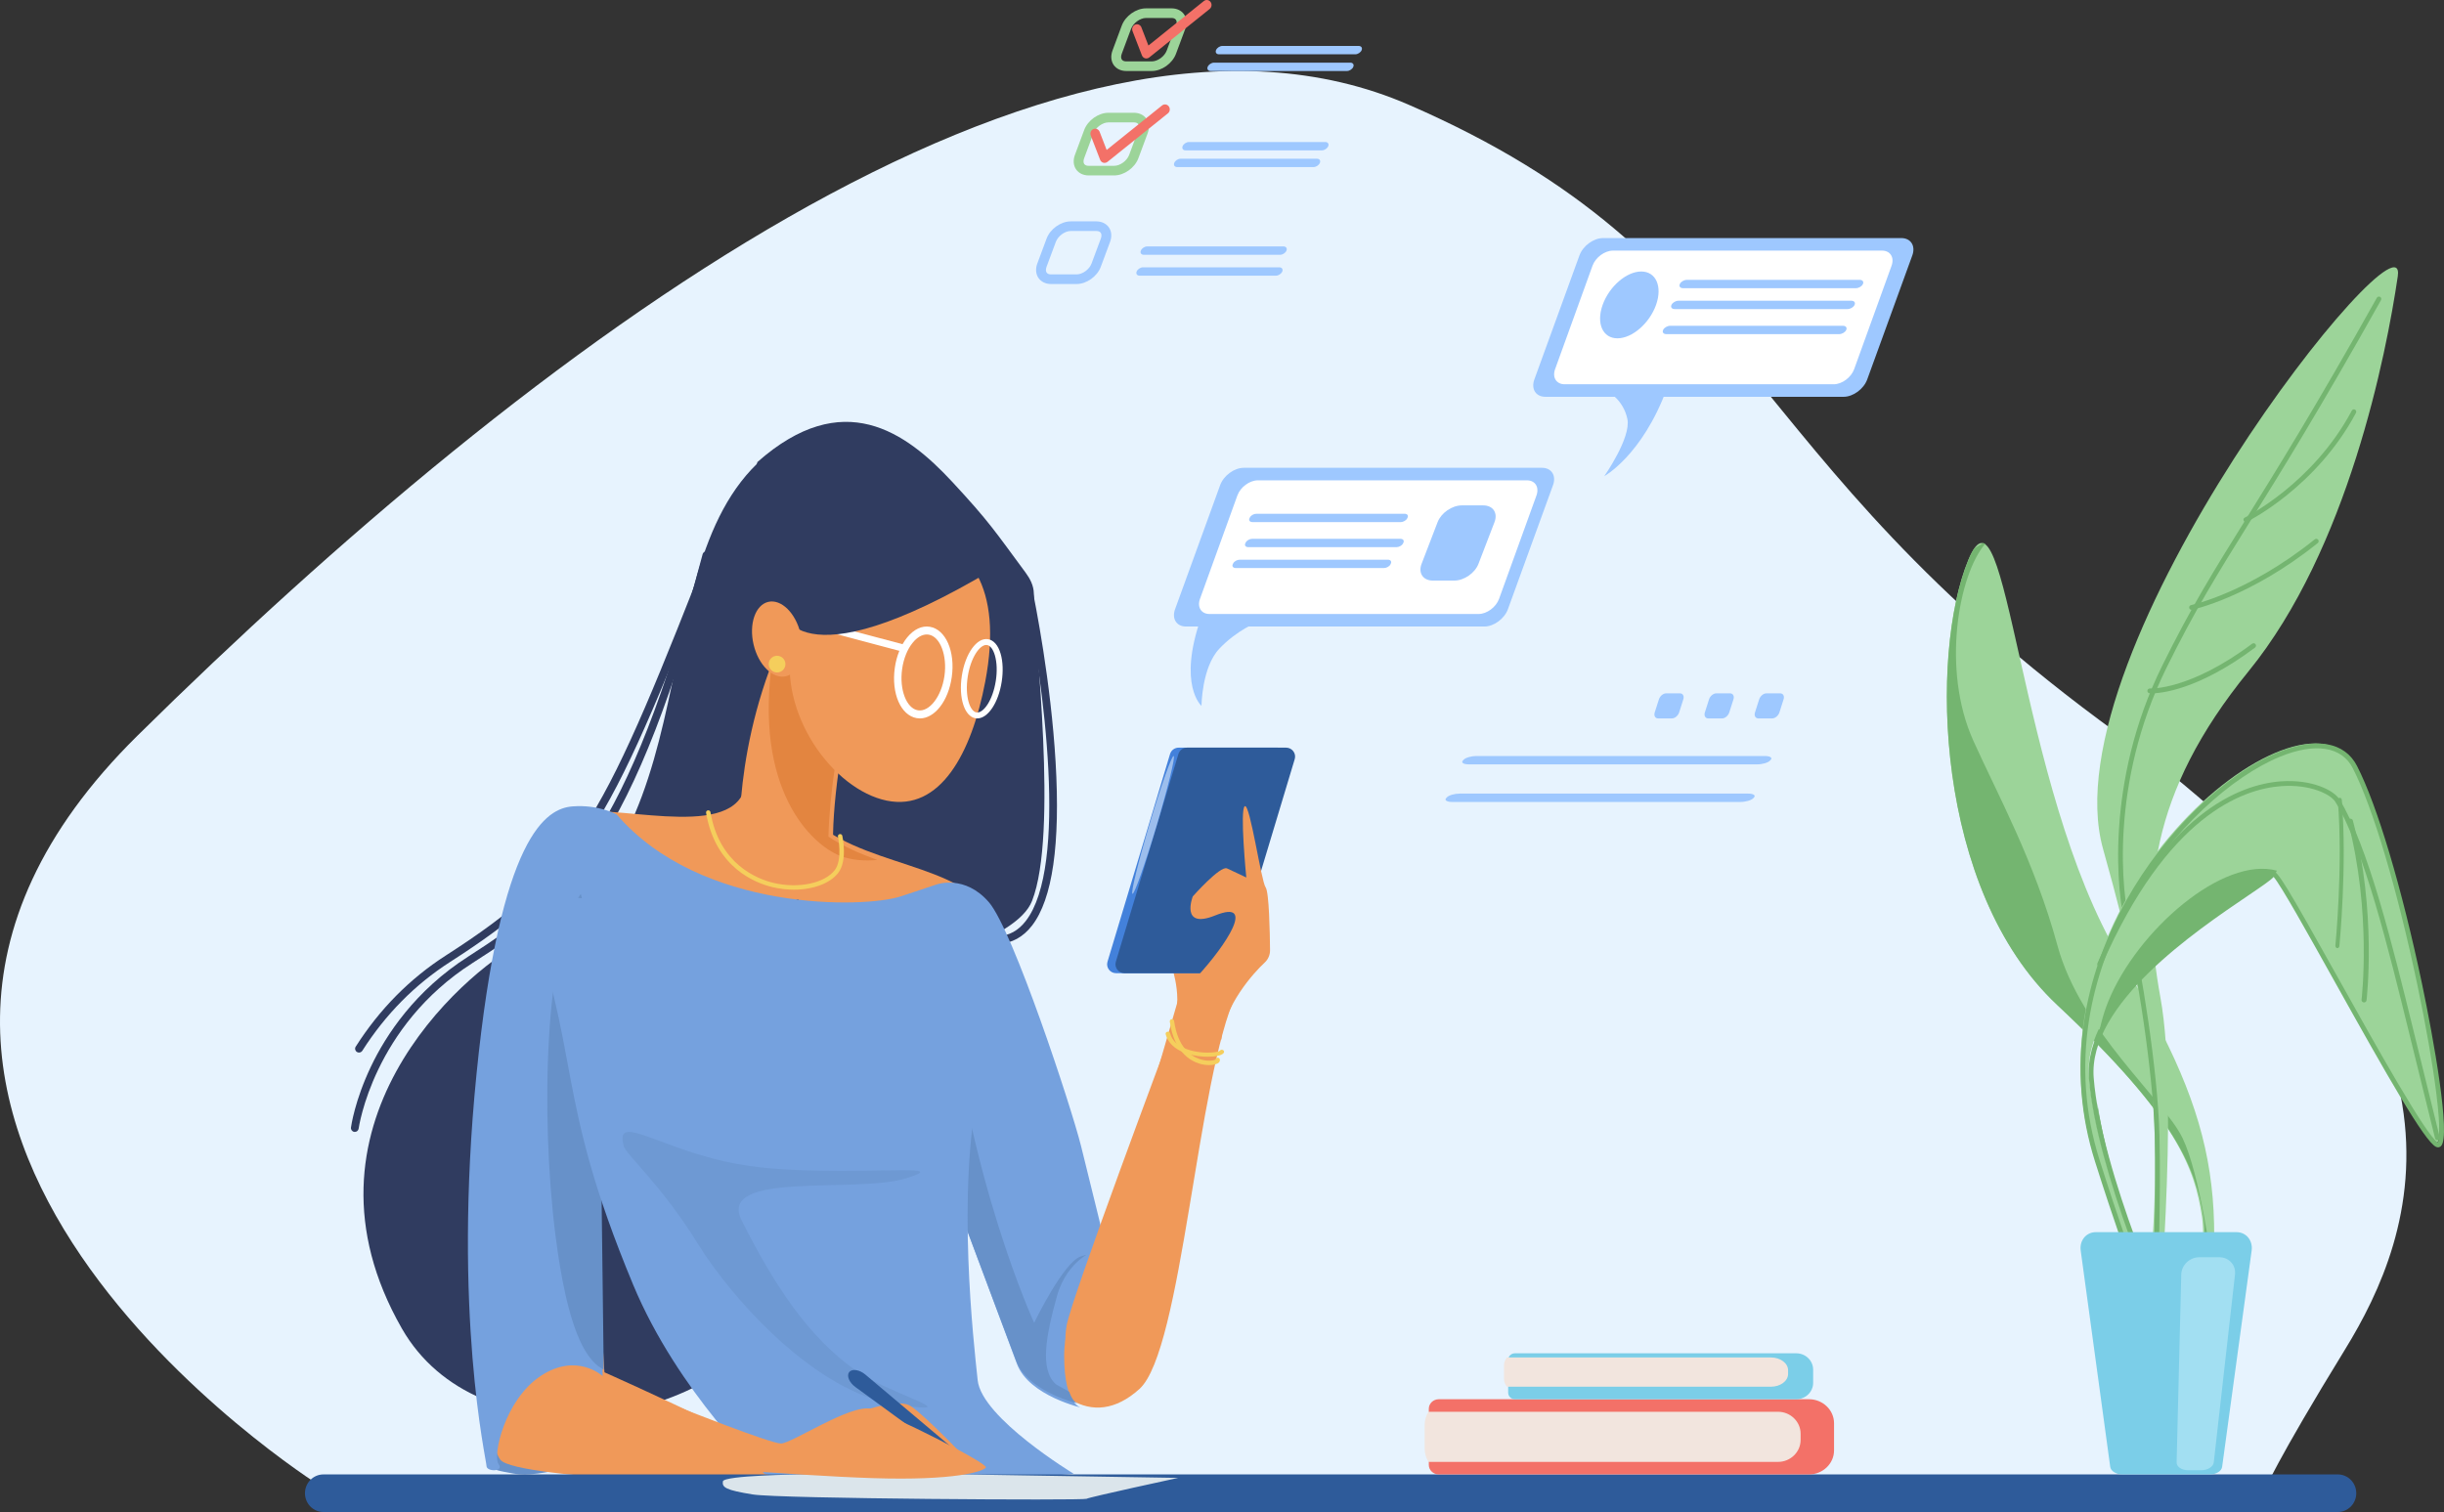 <?xml version="1.0" encoding="UTF-8"?>
<svg width="585px" height="362px" viewBox="0 0 585 362" version="1.1" xmlns="http://www.w3.org/2000/svg" xmlns:xlink="http://www.w3.org/1999/xlink">
    <rect x="0" y="0" width="585" height="362" fill="#333333" stroke="none"/>
    <title>Group 5</title>
    <g id="Page-1" stroke="none" stroke-width="1" fill="none" fill-rule="evenodd">
        <g id="3--Data-driven" transform="translate(-428, -662)" fill-rule="nonzero">
            <g id="Group-5" transform="translate(428, 662)">
                <path d="M76.458,355.612 C76.458,355.612 -61.182,269 32.886,176.148 C126.95,83.296 252.836,-11.632 337.219,25.09 C421.602,61.818 414.008,108.244 506.691,175.454 C599.375,242.67 577.935,296.024 561.334,323.048 C544.732,350.072 541.967,357 541.967,357 L76.458,355.612" id="Fill-121" fill="#E7F3FE"></path>
                <path d="M274.308,4.303 C272.916,4.303 271.243,5.519 270.727,6.906 L268.503,12.881 C268.293,13.447 268.303,13.956 268.533,14.277 C268.782,14.624 269.241,14.697 269.583,14.697 L275.692,14.697 C277.108,14.697 278.748,13.505 279.273,12.094 L281.497,6.119 C281.708,5.552 281.697,5.044 281.467,4.723 C281.218,4.376 280.759,4.303 280.418,4.303 L274.308,4.303 Z M275.692,17 L269.583,17 C268.328,17 267.243,16.489 266.605,15.598 C265.928,14.653 265.813,13.376 266.291,12.094 L268.514,6.119 C269.374,3.809 271.919,2 274.308,2 L280.418,2 C281.673,2 282.758,2.511 283.396,3.402 C284.072,4.347 284.187,5.624 283.709,6.906 L281.486,12.881 C280.626,15.191 278.081,17 275.692,17 L275.692,17 Z" id="Fill-34" fill="#9CD499"></path>
                <path d="M265.308,29.303 C263.916,29.303 262.243,30.519 261.727,31.906 L259.503,37.881 C259.293,38.447 259.303,38.956 259.533,39.277 C259.782,39.624 260.241,39.697 260.583,39.697 L266.692,39.697 C268.108,39.697 269.748,38.505 270.273,37.094 L272.497,31.119 C272.708,30.552 272.696,30.044 272.467,29.723 C272.218,29.376 271.759,29.303 271.417,29.303 L265.308,29.303 Z M266.692,42 L260.583,42 C259.328,42 258.243,41.489 257.605,40.598 C256.928,39.653 256.813,38.376 257.291,37.094 L259.514,31.119 C260.374,28.809 262.919,27 265.308,27 L271.417,27 C272.672,27 273.757,27.511 274.396,28.402 C275.073,29.347 275.186,30.624 274.709,31.906 L272.485,37.881 C271.626,40.191 269.082,42 266.692,42 L266.692,42 Z" id="Fill-35" fill="#9CD499"></path>
                <path d="M256.308,55.303 C254.892,55.303 253.252,56.495 252.727,57.906 L250.503,63.881 C250.293,64.447 250.304,64.956 250.533,65.277 C250.782,65.624 251.241,65.697 251.583,65.697 L257.692,65.697 C259.108,65.697 260.748,64.505 261.273,63.094 L263.497,57.119 C263.708,56.553 263.696,56.044 263.466,55.723 C263.218,55.376 262.759,55.303 262.418,55.303 L256.308,55.303 Z M257.692,68 L251.583,68 C250.328,68 249.242,67.489 248.605,66.598 C247.928,65.653 247.813,64.376 248.291,63.094 L250.514,57.119 C251.374,54.809 253.919,53 256.308,53 L262.418,53 C263.672,53 264.757,53.511 265.396,54.402 C266.072,55.347 266.186,56.624 265.71,57.906 L263.486,63.881 C262.627,66.191 260.082,68 257.692,68 L257.692,68 Z" id="Fill-36" fill="#9EC8FF"></path>
                <path d="M324.412,13 L291.779,13 C291.167,13 290.848,12.55 291.071,12 C291.294,11.45 291.977,11 292.588,11 L325.222,11 C325.833,11 326.151,11.45 325.929,12 C325.706,12.55 325.023,13 324.412,13" id="Fill-37" fill="#9EC8FF"></path>
                <path d="M322.412,17 L289.779,17 C289.167,17 288.848,16.55 289.071,16 C289.294,15.45 289.977,15 290.588,15 L323.222,15 C323.833,15 324.151,15.45 323.929,16 C323.707,16.55 323.023,17 322.412,17" id="Fill-38" fill="#9EC8FF"></path>
                <path d="M316.411,36 L283.778,36 C283.167,36 282.849,35.55 283.071,35 C283.294,34.45 283.977,34 284.589,34 L317.221,34 C317.833,34 318.152,34.45 317.929,35 C317.706,35.55 317.023,36 316.411,36" id="Fill-39" fill="#9EC8FF"></path>
                <path d="M314.411,40 L281.778,40 C281.166,40 280.848,39.55 281.071,39 C281.294,38.45 281.976,38 282.589,38 L315.222,38 C315.834,38 316.152,38.45 315.929,39 C315.706,39.55 315.024,40 314.411,40" id="Fill-40" fill="#9EC8FF"></path>
                <path d="M306.412,61 L273.779,61 C273.167,61 272.849,60.55 273.071,60 C273.294,59.45 273.977,59 274.589,59 L307.221,59 C307.833,59 308.152,59.45 307.929,60 C307.706,60.55 307.023,61 306.412,61" id="Fill-41" fill="#9EC8FF"></path>
                <path d="M305.412,66 L272.779,66 C272.167,66 271.848,65.55 272.071,65 C272.294,64.45 272.977,64 273.588,64 L306.222,64 C306.833,64 307.151,64.45 306.929,65 C306.706,65.55 306.023,66 305.412,66" id="Fill-42" fill="#9EC8FF"></path>
                <path d="M274.391,14 C274.29,14 274.189,13.986 274.09,13.958 C273.744,13.86 273.462,13.599 273.328,13.252 L271.083,7.446 C270.847,6.834 271.131,6.139 271.718,5.893 C272.305,5.647 272.973,5.943 273.209,6.554 L274.889,10.899 L288.155,0.248 C288.655,-0.154 289.375,-0.057 289.761,0.465 C290.148,0.987 290.055,1.736 289.554,2.139 L275.09,13.752 C274.887,13.914 274.641,14 274.391,14" id="Fill-43" fill="#F37168"></path>
                <path d="M264.391,39 C264.29,39 264.189,38.987 264.09,38.958 C263.744,38.86 263.462,38.599 263.328,38.252 L261.083,32.446 C260.847,31.834 261.131,31.139 261.718,30.893 C262.305,30.647 262.973,30.943 263.209,31.554 L264.889,35.899 L278.155,25.248 C278.656,24.846 279.375,24.943 279.762,25.465 C280.148,25.986 280.055,26.736 279.553,27.139 L265.09,38.752 C264.888,38.914 264.641,39 264.391,39" id="Fill-44" fill="#F37168"></path>
                <path d="M181.288,110.63 C201.744,92.536 216.769,103.328 227.958,115.391 C236.875,125.007 238.121,127.139 245.49,137.098 C246.583,138.579 247.422,140.221 247.46,142.054 C247.666,153.07 253.338,199.632 247.033,215.699 C239.679,234.426 149,243 149,243 L181.288,110.63" id="Fill-122" fill="#303C60"></path>
                <path d="M238.927,226 C238.436,226 238.025,225.615 238.001,225.121 C237.973,224.607 238.369,224.175 238.884,224.146 C241.56,224.013 243.74,222.816 245.544,220.482 C255.662,207.421 249.975,163.822 245.019,140.114 C244.914,139.615 245.233,139.126 245.739,139.021 C246.24,138.912 246.731,139.235 246.836,139.739 C247.919,144.915 251.54,163.29 252.671,182.43 C253.83,202.093 251.926,215.273 247.018,221.613 C244.89,224.36 242.185,225.838 238.975,226 L238.927,226" id="Fill-123" fill="#303C60"></path>
                <path d="M189.35,105 C150.249,126.63 174.093,199.774 124.493,225.854 C110.757,233.08 68.542,269.743 96.2,318.081 C114.294,349.703 168.366,342.887 186.17,314.9 C203.973,286.918 189.35,105 189.35,105" id="Fill-124" fill="#303C60"></path>
                <path d="M84.931,271 L84.807,270.99 C84.298,270.924 83.941,270.456 84.008,269.945 C84.046,269.688 84.893,263.532 88.783,255.362 C92.369,247.837 99.327,237.153 112.125,228.983 C135.016,214.367 150.212,200.59 168.18,132.691 C168.308,132.194 168.817,131.898 169.312,132.032 C169.806,132.161 170.101,132.672 169.968,133.168 C161.288,165.98 152.68,188.159 142.883,202.971 C133.78,216.729 124.42,223.338 113.124,230.548 C89.344,245.733 85.882,269.95 85.849,270.194 C85.787,270.661 85.387,271 84.931,271" id="Fill-125" fill="#303C60"></path>
                <path d="M85.932,252 C85.764,252 85.587,251.957 85.434,251.857 C84.998,251.586 84.869,251.011 85.146,250.583 C90.842,241.63 98.1,234.289 106.714,228.759 C139.093,207.977 144.454,196.029 171.195,127.591 C171.382,127.115 171.923,126.878 172.402,127.063 C172.886,127.248 173.121,127.786 172.938,128.261 C159.563,162.475 151.573,182.526 142.835,196.737 C133.445,211.999 122.853,220.605 107.729,230.314 C99.341,235.696 92.275,242.847 86.723,251.572 C86.545,251.848 86.244,252 85.932,252" id="Fill-126" fill="#303C60"></path>
                <path d="M188.55,150 C175.038,178.113 177.115,203.623 177.115,203.623 C177.115,203.623 178.674,213.512 184.913,215.597 C191.147,217.677 199.979,211.432 199.463,203.101 C198.941,194.77 201.539,174.47 204.659,167.179 C207.773,159.893 188.55,150 188.55,150" id="Fill-127" fill="#F09959"></path>
                <path d="M117,344.468 C117.863,352.141 115.924,351.503 122.817,352.779 C129.716,354.059 142,349.369 142,349.369 L128.208,324 L117,344.468" id="Fill-128" fill="#6791C9"></path>
                <path d="M178.202,189 C174.372,201.386 145.643,191.857 135.589,194.715 C125.535,197.572 116.913,239.488 115.477,277.114 C114.041,314.74 115.956,344.746 119.786,349.508 C123.616,354.27 186.824,356.175 192.569,354.27 C198.314,352.365 144.685,328.554 144.685,328.554 C144.685,328.554 141.334,284.733 145.643,262.346 C149.951,239.964 188.739,210.434 188.739,210.434 L178.202,189" id="Fill-129" fill="#F09959"></path>
                <path d="M190.878,192 C200.951,207.317 227.338,205.403 236.451,217.845 C245.565,230.286 264.757,298.728 264.757,298.728 L284.908,229.329 C284.908,229.329 301.245,226.592 295.94,237.947 C286.5,258.136 282.984,323.281 272.748,332.535 C261.366,342.824 250.041,334.45 243.647,316.433 C237.464,299.006 222.061,261.394 211.024,247.039 C199.992,232.679 188,209.71 188,209.71 L190.878,192" id="Fill-130" fill="#F09959"></path>
                <path d="M147.597,194.977 C167.725,218.426 207.017,217.469 215.641,214.598 C224.27,211.728 224.27,211.728 224.27,211.728 C224.27,211.728 230.978,209.335 236.727,216.034 C242.477,222.732 256.376,264.846 258.771,274.415 C261.167,283.984 265,299.778 265,299.778 C265,299.778 254.718,312.098 254.718,324.542 C254.718,336.982 259.083,337.087 259.083,337.087 C259.083,337.087 246.31,334.231 243.435,326.576 C240.56,318.916 214.683,249.53 214.683,249.53 L143.285,250.966 L144.243,329.446 C144.243,329.446 138.015,323.7 129.391,329.446 C120.762,335.188 117.887,348.585 119.324,350.498 C120.762,352.412 116.45,352.412 116.45,350.977 C116.45,349.541 108.305,314.61 114.054,257.186 C119.804,199.762 130.828,193.542 137.057,193.063 C143.285,192.585 147.597,194.977 147.597,194.977" id="Fill-131" fill="#75A1DE"></path>
                <path d="M256.275,335.45 C256.555,335.55 256.725,335.55 256.725,335.55 C256.725,335.55 256.555,335.52 256.275,335.45" id="Fill-132" fill="#6791C9"></path>
                <path d="M258.75,300.795 C254.585,302.068 247.538,316.699 247.538,316.699 C247.538,316.699 231.521,282.028 226.717,234 L221,266.582 C228.893,287.624 241.278,320.639 243.219,325.782 C245.856,332.761 256.493,335.676 257.948,336 C257.549,335.866 256.67,335.337 255.94,333.238 C255.522,332.861 253.115,331.745 252.664,331.335 C248.82,327.833 250.42,319.566 252.986,310.34 C255.546,301.114 262.916,299.526 258.75,300.795" id="Fill-133" fill="#6791C9"></path>
                <path d="M147,249.938 L139.029,214 C130.349,226.049 129.384,267.27 132.924,295.486 C135.822,318.628 140.162,324.633 143.142,327.049 C144.025,327.558 144.507,328 144.507,328 L143.542,250.005 L147,249.938" id="Fill-134" fill="#6791C9"></path>
                <path d="M125,214 C139.623,253.395 132.311,261.338 151.548,307.58 C162.296,333.405 183.009,352.849 183.009,352.849 C183.009,352.849 199.696,357.138 220.667,355.708 C241.643,354.279 257,352.84 257,352.84 C257,352.84 234.971,339.508 234.017,330.455 C233.064,321.397 228.927,285.485 234.327,260.066 C238.55,240.22 221.149,220.37 221.149,220.37 L192.07,218.941 L125,214" id="Fill-135" fill="#75A1DE"></path>
                <path d="M221.144,337 C220.056,337 217.851,336.742 214.145,336.174 C195.527,333.31 175.628,311.668 166.964,297.663 C158.3,283.659 149.886,276.484 149.313,274.427 C148.62,271.94 149.092,271 150.589,271 C154.642,271 166.194,277.893 182.372,279.52 C188.807,280.169 195.459,280.332 201.361,280.332 C204.374,280.332 207.19,280.289 209.683,280.246 C212.176,280.203 214.342,280.16 216.051,280.16 C220.816,280.16 222.063,280.489 217.033,282.064 C204.836,285.883 171.455,280.155 177.553,292.251 C184.73,306.484 193.207,320.26 205.481,328.537 C211.907,332.871 225.538,337 221.144,337" id="Fill-136" fill="#6E99D3"></path>
                <path d="M198.299,200.3 C198.49,190.783 200.76,174.538 203.416,168.196 C205.592,163.004 196.594,156.481 191.319,153.195 L186.86,153 C186.179,154.516 185.541,156.028 184.944,157.52 C180.233,189.171 194.334,202.25 201.058,204.882 C203.966,206.017 207.218,206.146 210,205.888 C205.843,204.377 201.799,202.66 198.299,200.3" id="Fill-137" fill="#E38540"></path>
                <path d="M190.034,213 C188.358,213 186.614,212.801 184.89,212.389 C180.857,211.428 171.245,207.766 169.009,194.609 C168.955,194.325 169.154,194.055 169.443,194.007 C169.733,193.96 170.008,194.149 170.057,194.434 C172.192,206.975 181.315,210.457 185.141,211.375 C191.087,212.796 197.39,211.48 199.81,208.316 C201.751,205.777 200.587,200.373 200.573,200.316 C200.51,200.037 200.694,199.757 200.983,199.696 C201.268,199.634 201.553,199.814 201.616,200.093 C201.669,200.335 202.896,206.023 200.665,208.941 C198.684,211.532 194.603,213 190.034,213" id="Fill-138" fill="#F5CE5C"></path>
                <path d="M235.831,163.188 C232.565,180.41 225.016,194.301 212.24,191.681 C199.469,189.062 186.038,170.874 189.574,153.709 C193.106,136.54 206.329,124.745 219.105,127.364 C231.876,129.984 240.186,140.246 235.831,163.188" id="Fill-139" fill="#F09959"></path>
                <path d="M280,248 C280,248 256.431,310.822 255.311,317.343 C254.185,323.864 256.431,328 257.071,328 C257.715,328 277.754,293.968 277.754,293.968 L280,248" id="Fill-140" fill="#F09959"></path>
                <path d="M281.124,244 C283.148,237.827 280,230 280,230 L289,231.033 L281.124,244" id="Fill-141" fill="#F09959"></path>
                <path d="M290.875,233 L267.152,233 C265.713,233 264.68,231.622 265.091,230.258 L280.065,180.52 C280.337,179.62 281.174,179 282.125,179 L305.848,179 C307.287,179 308.32,180.373 307.909,181.742 L292.935,231.475 C292.663,232.38 291.826,233 290.875,233" id="Fill-142" fill="#4381DB"></path>
                <path d="M292.872,233 L269.156,233 C267.717,233 266.68,231.622 267.091,230.258 L282.063,180.52 C282.336,179.62 283.177,179 284.128,179 L307.844,179 C309.283,179 310.32,180.373 309.909,181.742 L294.937,231.475 C294.664,232.38 293.823,233 292.872,233" id="Fill-143" fill="#2E5B9A"></path>
                <path d="M275.164,197.285 C272.441,206.397 270.608,213.879 271.072,213.999 C271.535,214.118 274.114,206.827 276.836,197.715 C279.559,188.603 281.392,181.121 280.928,181.001 C280.47,180.882 277.886,188.173 275.164,197.285" id="Fill-144" fill="#9CBEED"></path>
                <path d="M292.317,249 C293.007,240.7 300.054,232.922 302.736,230.439 C303.549,229.682 304.009,228.613 304,227.492 C303.962,223.356 303.779,213.589 302.943,212.449 C301.876,210.997 299.204,192.297 297.959,193.02 C296.714,193.749 298.316,210.086 298.316,210.086 C298.316,210.086 295.29,208.634 293.689,207.91 C292.087,207.182 285.501,214.624 285.501,214.624 C285.501,214.624 282.414,222.585 290.856,219.177 C300.881,215.128 293.36,226.418 286.68,233.66 C281.174,239.631 285.858,240.949 285.858,240.949 L290.306,240.767 L292.317,249" id="Fill-145" fill="#F09959"></path>
                <path d="M289.428,255 C288.687,255 287.846,254.886 286.996,254.618 C284.819,253.936 281.012,251.718 280.006,244.601 C279.963,244.315 280.162,244.048 280.45,244.005 C280.733,243.967 280.998,244.162 281.04,244.453 C281.9,250.54 284.823,252.758 287.123,253.55 C289.003,254.199 290.557,253.898 290.949,253.679 C290.973,253.497 291.091,253.335 291.275,253.264 C291.54,253.154 291.847,253.283 291.95,253.555 C292.054,253.822 291.993,254.118 291.785,254.346 C291.421,254.747 290.533,255 289.428,255" id="Fill-146" fill="#F5CE5C"></path>
                <path d="M289.115,253 C288.376,253 287.613,252.952 286.879,252.855 C282.603,252.308 279.733,250.391 279.015,247.598 C278.945,247.333 279.134,247.073 279.429,247.011 C279.728,246.954 280.023,247.117 280.087,247.382 C280.776,250.048 283.521,251.18 285.702,251.66 C288.761,252.335 291.635,251.92 291.975,251.568 C292.124,251.334 292.454,251.259 292.723,251.392 C292.988,251.524 293.077,251.828 292.928,252.061 C292.518,252.705 290.912,253 289.115,253" id="Fill-147" fill="#F5CE5C"></path>
                <path d="M221.833,151.905 C220.697,151.905 219.516,152.588 218.476,153.867 C217.195,155.433 216.291,157.673 215.937,160.166 C215.238,165.076 216.964,169.604 219.712,170.058 C222.455,170.512 225.366,166.74 226.066,161.83 C226.765,156.921 225.039,152.393 222.291,151.939 C222.141,151.915 221.987,151.905 221.833,151.905 Z M220.184,172 C219.939,172 219.689,171.976 219.444,171.937 C215.619,171.307 213.312,166.012 214.184,159.879 C214.593,157.029 215.642,154.447 217.141,152.612 C218.74,150.656 220.665,149.748 222.559,150.06 C226.384,150.69 228.691,155.984 227.814,162.118 C226.997,167.857 223.731,172 220.184,172 L220.184,172 Z" id="Fill-148" fill="#FFFFFF"></path>
                <path d="M236.074,154.416 C234.496,154.416 232.355,157.414 231.642,161.995 C230.908,166.753 232.161,170.331 233.748,170.571 C235.346,170.806 237.618,167.765 238.356,163.007 C238.705,160.767 238.627,158.604 238.147,156.93 C237.724,155.457 237.03,154.546 236.253,154.431 C236.195,154.421 236.132,154.416 236.074,154.416 Z M233.923,172 C233.792,172 233.661,171.99 233.535,171.971 C230.86,171.564 229.408,167.088 230.229,161.779 C231.054,156.469 233.802,152.618 236.467,153.03 C237.846,153.241 238.928,154.488 239.521,156.541 C240.06,158.407 240.147,160.781 239.768,163.223 C238.987,168.273 236.467,172 233.923,172 L233.923,172 Z" id="Fill-149" fill="#FFFFFF"></path>
                <path d="M216.069,156 C215.988,156 215.902,155.987 215.817,155.965 L184.673,147.694 C184.183,147.565 183.897,147.087 184.035,146.626 C184.178,146.17 184.692,145.904 185.183,146.032 L216.327,154.308 C216.817,154.436 217.103,154.915 216.965,155.371 C216.846,155.752 216.474,156 216.069,156" id="Fill-150" fill="#FFFFFF"></path>
                <path d="M238,136.124 C189.658,165.038 187,145.618 187,145.618 L189.868,118 L218.554,119.621 L238,136.124" id="Fill-151" fill="#303C60"></path>
                <path d="M191.622,151.694 C192.776,156.611 191.199,161.182 188.093,161.904 C184.988,162.622 181.538,159.223 180.378,154.306 C179.224,149.389 180.801,144.818 183.907,144.096 C187.012,143.378 190.462,146.781 191.622,151.694" id="Fill-152" fill="#F09959"></path>
                <path d="M188,159 C188,160.106 187.102,161 185.997,161 C184.898,161 184,160.106 184,159 C184,157.894 184.898,157 185.997,157 C187.102,157 188,157.894 188,159" id="Fill-153" fill="#F5CE5C"></path>
                <path d="M559.582,362 L77.418,362 C74.978,362 73,359.985 73,357.5 C73,355.015 74.978,353 77.418,353 L559.582,353 C562.022,353 564,355.015 564,357.5 C564,359.985 562.022,362 559.582,362" id="Fill-154" fill="#2E5B9A"></path>
                <path d="M191.501,353 C191.501,353 173.265,353.212 173.031,354.667 C172.801,356.127 173.724,356.753 180.19,357.798 C186.651,358.839 259.374,359.258 260.067,358.839 C260.761,358.425 282,353.834 282,353.834 L230.98,353 L191.501,353" id="Fill-155" fill="#DBE5EB"></path>
                <path d="M201,339.869 C201,339.869 214.164,334.091 218.016,336.657 C221.868,339.223 233,351 233,351 L201,339.869" id="Fill-156" fill="#F09959"></path>
                <path d="M232.779,351.651 C232.527,351.96 232.15,352.088 231.942,351.936 L204.733,332.067 C203.268,330.994 202.572,329.358 203.278,328.494 C203.984,327.631 205.764,327.939 207.147,329.106 L232.876,350.788 C233.074,350.959 233.03,351.343 232.779,351.651" id="Fill-157" fill="#2E5B9A"></path>
                <path d="M162.732,337 C162.732,337 184.393,345.602 186.938,345.602 C189.489,345.602 203.713,336.044 208.49,337.315 C213.266,338.591 236.623,350.38 235.987,351.336 C235.352,352.292 228.66,354.523 208.915,353.888 C189.169,353.248 157,350.38 157,350.38 L162.732,337" id="Fill-158" fill="#F09959"></path>
                <path d="M433.015,353 L344.384,353 C343.074,353 342,351.969 342,350.712 L342,337.288 C342,336.031 343.074,335 344.384,335 L433.015,335 C436.305,335 439,337.583 439,340.741 L439,347.255 C439,350.413 436.305,353 433.015,353" id="Fill-159" fill="#F37168"></path>
                <path d="M425.598,338 L341.93,338 C341.343,338.946 341,340.05 341,341.228 L341,346.772 C341,347.95 341.343,349.054 341.93,350 L425.598,350 C428.568,350 431,347.634 431,344.744 L431,343.256 C431,340.366 428.568,338 425.598,338" id="Fill-160" fill="#F2E5DE"></path>
                <path d="M429.964,335 L362.606,335 C361.724,335 361,334.298 361,333.438 L361,325.562 C361,324.702 361.724,324 362.606,324 L429.964,324 C432.184,324 434,325.762 434,327.919 L434,331.081 C434,333.238 432.184,335 429.964,335" id="Fill-161" fill="#7BCEE8"></path>
                <path d="M423.919,325 L360.703,325 C360.258,325.551 360,326.195 360,326.884 L360,330.116 C360,330.805 360.258,331.449 360.703,332 L423.919,332 C426.168,332 428,330.621 428,328.934 L428,328.066 C428,326.379 426.168,325 423.919,325" id="Fill-162" fill="#F2E5DE"></path>
                <path d="M441.293,95 L369.897,95 C367.62,95 366.438,93.135 367.262,90.855 L378.061,61.145 C378.89,58.865 381.428,57 383.705,57 L455.102,57 C457.378,57 458.564,58.865 457.736,61.145 L446.937,90.855 C446.109,93.135 443.57,95 441.293,95" id="Fill-163" fill="#9EC8FF"></path>
                <path d="M438.919,92 L374.515,92 C372.54,92 371.509,90.372 372.23,88.383 L381.186,63.617 C381.906,61.628 384.106,60 386.081,60 L450.485,60 C452.46,60 453.491,61.628 452.77,63.617 L443.814,88.383 C443.099,90.372 440.894,92 438.919,92" id="Fill-164" fill="#FFFFFF"></path>
                <path d="M399,93 C393.094,109.043 384,114 384,114 C384,114 390.467,104.795 389.531,100.313 C388.595,95.83 385.131,93.939 385.131,93.939 L399,93" id="Fill-165" fill="#9EC8FF"></path>
                <path d="M444.219,69 L402.863,69 C402.184,69 401.832,68.56 402.079,68.023 L402.098,67.977 C402.345,67.44 403.101,67 403.781,67 L445.137,67 C445.816,67 446.168,67.44 445.921,67.977 L445.902,68.023 C445.655,68.56 444.899,69 444.219,69" id="Fill-166" fill="#9EC8FF"></path>
                <path d="M442.219,74 L400.863,74 C400.184,74 399.832,73.559 400.079,73.021 L400.098,72.976 C400.345,72.441 401.101,72 401.781,72 L443.137,72 C443.816,72 444.168,72.441 443.921,72.976 L443.902,73.021 C443.655,73.559 442.899,74 442.219,74" id="Fill-167" fill="#9EC8FF"></path>
                <path d="M440.219,80 L398.863,80 C398.184,80 397.832,79.559 398.079,79.021 L398.098,78.976 C398.345,78.441 399.106,78 399.781,78 L441.141,78 C441.816,78 442.168,78.441 441.921,78.976 L441.902,79.021 C441.655,79.559 440.899,80 440.219,80" id="Fill-168" fill="#9EC8FF"></path>
                <path d="M396.393,73.002 C394.818,77.419 390.685,81 387.15,81 C383.62,81 382.036,77.419 383.607,73.002 C385.182,68.581 389.32,65 392.85,65 C396.38,65 397.964,68.581 396.393,73.002" id="Fill-169" fill="#9EC8FF"></path>
                <path d="M400.197,172 L396.888,172 C396.188,172 395.827,171.354 396.081,170.556 L397.076,167.444 C397.33,166.646 398.101,166 398.801,166 L402.114,166 C402.814,166 403.175,166.646 402.916,167.444 L401.927,170.556 C401.672,171.354 400.897,172 400.197,172" id="Fill-170" fill="#9EC8FF"></path>
                <path d="M412.2,172 L408.888,172 C408.188,172 407.827,171.354 408.081,170.556 L409.075,167.444 C409.329,166.646 410.105,166 410.8,166 L414.112,166 C414.812,166 415.173,166.646 414.919,167.444 L413.925,170.556 C413.671,171.354 412.9,172 412.2,172" id="Fill-171" fill="#9EC8FF"></path>
                <path d="M424.197,172 L420.888,172 C420.188,172 419.827,171.354 420.081,170.556 L421.076,167.444 C421.33,166.646 422.101,166 422.801,166 L426.114,166 C426.814,166 427.175,166.646 426.916,167.444 L425.927,170.556 C425.672,171.354 424.897,172 424.197,172" id="Fill-172" fill="#9EC8FF"></path>
                <path d="M355.292,150 L283.894,150 C281.617,150 280.436,148.135 281.265,145.855 L292.059,116.145 C292.888,113.865 295.431,112 297.703,112 L369.101,112 C371.378,112 372.564,113.865 371.736,116.145 L360.937,145.855 C360.113,148.135 357.569,150 355.292,150" id="Fill-173" fill="#9EC8FF"></path>
                <path d="M353.916,147 L289.513,147 C287.538,147 286.512,145.372 287.228,143.383 L296.184,118.617 C296.904,116.628 299.108,115 301.084,115 L365.487,115 C367.462,115 368.488,116.628 367.772,118.617 L358.816,143.383 C358.096,145.372 355.892,147 353.916,147" id="Fill-174" fill="#FFFFFF"></path>
                <path d="M287.45,148 C281.856,164.044 287.592,169 287.592,169 C287.592,169 287.636,159.798 291.855,155.316 C296.074,150.835 301,148.948 301,148.948 L287.45,148" id="Fill-175" fill="#9EC8FF"></path>
                <path d="M335.26,125 L299.806,125 C299.173,125 298.845,124.593 299.072,124.1 L299.168,123.9 C299.4,123.407 300.105,123 300.742,123 L336.192,123 C336.825,123 337.158,123.407 336.926,123.9 L336.834,124.1 C336.603,124.593 335.893,125 335.26,125" id="Fill-176" fill="#9EC8FF"></path>
                <path d="M334.261,131 L298.808,131 C298.175,131 297.842,130.597 298.074,130.1 L298.17,129.9 C298.397,129.407 299.107,129 299.744,129 L335.192,129 C335.825,129 336.158,129.407 335.926,129.9 L335.834,130.1 C335.603,130.597 334.893,131 334.261,131" id="Fill-177" fill="#9EC8FF"></path>
                <path d="M331.26,136 L295.806,136 C295.173,136 294.845,135.597 295.072,135.1 L295.168,134.9 C295.4,134.407 296.105,134 296.742,134 L332.192,134 C332.825,134 333.158,134.407 332.926,134.9 L332.834,135.1 C332.603,135.597 331.893,136 331.26,136" id="Fill-178" fill="#9EC8FF"></path>
                <path d="M420.612,183 L351.574,183 C350.338,183 349.694,182.597 350.143,182.1 L350.329,181.9 C350.777,181.407 352.157,181 353.393,181 L422.43,181 C423.666,181 424.305,181.407 423.857,181.9 L423.675,182.1 C423.227,182.597 421.848,183 420.612,183" id="Fill-179" fill="#9EC8FF"></path>
                <path d="M416.612,192 L347.574,192 C346.338,192 345.694,191.593 346.143,191.1 L346.324,190.9 C346.777,190.403 348.157,190 349.393,190 L418.426,190 C419.662,190 420.306,190.403 419.857,190.9 L419.676,191.1 C419.227,191.593 417.848,192 416.612,192" id="Fill-180" fill="#9EC8FF"></path>
                <path d="M348.119,139 L342.955,139 C340.635,139 339.424,137.2 340.27,134.999 L344.112,125.001 C344.958,122.8 347.555,121 349.88,121 L355.045,121 C357.37,121 358.576,122.8 357.729,125.001 L353.887,134.999 C353.041,137.2 350.444,139 348.119,139" id="Fill-181" fill="#9EC8FF"></path>
                <path d="M524.944,339 C534.155,288.567 532.139,270.526 507.469,229.357 C482.799,188.187 480.443,111.575 471.147,134.045 C461.845,156.515 463.097,212.946 492.243,240.327 C521.385,267.713 525.307,279.976 527.042,291.118 C528.771,302.265 522.876,336.521 522.876,336.521 L524.944,339" id="Fill-182" fill="#9CD499"></path>
                <path d="M529.957,307 C529.971,306.804 529.986,306.613 530,306.421 C529.457,302.27 526.51,280.921 522.433,272.499 C517.91,263.149 498.066,246.875 492.499,226.444 C486.927,206.008 478.101,190.173 472.309,177.265 C464.661,160.225 468.843,137.571 475.164,130.215 C475.01,130.11 474.857,130.043 474.703,130 L472.602,131.263 C472.141,131.918 471.669,132.826 471.179,134.013 C461.819,156.552 463.079,213.158 492.403,240.624 C521.732,268.094 525.678,280.395 527.423,291.572 C527.89,294.589 527.803,299.295 527.423,304.556 L529.957,307" id="Fill-183" fill="#74B570"></path>
                <path d="M512.091,330.716 C518.961,271.314 516.671,250.754 503.387,203.23 C490.103,155.712 576.686,47.42 573.936,66.155 C571.186,84.885 562.022,131.496 538.204,160.738 C514.381,189.98 512.551,213.742 517.131,238.875 C521.71,264.004 516.216,322.493 516.216,322.493 L513.466,333 L512.091,330.716" id="Fill-184" fill="#9CD499"></path>
                <path d="M515.982,306 L515.963,306 C515.644,305.986 515.401,305.723 515.411,305.404 C515.421,305.222 516.097,286.942 515.759,271.934 C515.416,256.912 511.354,231.176 508.882,222.336 C506.63,214.283 503.801,187.283 517.54,159.404 C524.382,145.517 529.844,136.735 537.406,124.585 C544.878,112.573 554.178,97.627 568.93,71.294 C569.083,71.017 569.43,70.917 569.706,71.075 C569.983,71.227 570.083,71.576 569.925,71.852 C555.159,98.209 545.854,113.169 538.373,125.191 C530.83,137.312 525.382,146.076 518.563,159.91 C504.982,187.469 507.763,214.093 509.982,222.026 C512.468,230.923 516.559,256.807 516.897,271.91 C517.24,286.952 516.559,305.265 516.554,305.451 C516.544,305.757 516.287,306 515.982,306" id="Fill-185" fill="#74B570"></path>
                <path d="M513.749,351.541 C517.872,311.795 518.562,331.396 501.441,277.395 C481.855,215.588 551.759,160.717 563.209,183.103 C574.66,205.489 587.939,275.842 582.901,273.559 C577.863,271.275 544.432,205.948 543.517,208.69 C542.602,211.427 498.18,234.271 500.01,257.57 C501.844,280.868 518.787,317.872 518.787,317.872 L518.327,352 L513.749,351.541" id="Fill-186" fill="#9CD499"></path>
                <path d="M514.929,350.453 L518.305,350.792 L518.754,318.475 C517.698,316.145 501.774,280.601 500.009,258.133 C498.57,239.81 524.794,222.049 537.399,213.513 C540.393,211.484 543.224,209.569 543.482,209.039 C543.568,208.791 543.788,208.61 544.056,208.586 C545.165,208.481 547.355,212.085 559.745,234.3 C568.64,250.241 580.79,272.031 583.526,273.516 C583.736,273.177 584.358,271.305 583.148,261.661 C582.273,254.691 580.671,245.52 578.634,235.837 C573.78,212.778 567.999,193.375 563.174,183.932 C560.52,178.732 554.169,177.725 545.758,181.167 C522.963,190.496 488.035,231.884 502.558,277.732 C507.139,292.202 510.381,301.13 512.748,307.652 C518.08,322.352 518.08,322.352 516.134,339.482 C515.78,342.609 515.378,346.132 514.929,350.453 Z M518.869,352 L518.812,351.995 L514.24,351.537 C514.087,351.523 513.949,351.446 513.853,351.332 C513.757,351.212 513.71,351.059 513.729,350.911 C514.202,346.319 514.642,342.456 514.996,339.353 C516.909,322.486 516.909,322.486 511.668,308.039 C509.296,301.512 506.054,292.57 501.463,278.08 C498.03,267.238 497.145,256.004 498.828,244.689 C500.311,234.715 503.739,224.88 509.018,215.461 C518.075,199.305 532.326,185.426 545.323,180.107 C554.356,176.412 561.237,177.615 564.197,183.411 C569.051,192.907 574.851,212.348 579.715,235.422 C582.526,248.737 586.653,271.926 584.305,274.37 C583.99,274.705 583.545,274.786 583.11,274.59 C580.365,273.344 571.279,257.336 558.746,234.859 C552.458,223.587 545.973,211.957 544.223,209.951 C543.515,210.734 541.736,211.961 538.045,214.463 C525.617,222.875 499.765,240.383 501.152,258.047 C502.95,280.959 519.682,317.749 519.85,318.117 C519.888,318.193 519.902,318.279 519.902,318.365 L519.443,351.432 C519.443,351.594 519.371,351.747 519.252,351.852 C519.147,351.947 519.013,352 518.869,352 L518.869,352 Z" id="Fill-187" fill="#74B570"></path>
                <path d="M529.018,353 L507.983,353 C506.539,353 505.245,352.197 505.109,351.2 L498.042,299.404 C497.713,297.013 499.337,295 501.653,295 L535.348,295 C537.664,295 539.283,297.013 538.959,299.404 L531.892,351.2 C531.756,352.197 530.462,353 529.018,353" id="Fill-188" fill="#7BCEE8"></path>
                <path d="M526.886,352 L523.749,352 C522.213,352 520.975,351.164 521,350.123 L522.112,305.125 C522.167,302.882 524.118,301 526.447,301 L531.206,301 C533.535,301 535.228,302.882 534.975,305.125 L529.892,350.123 C529.771,351.164 528.422,352 526.886,352" id="Fill-189" fill="#A2DFF2"></path>
                <path d="M504.653,279 L505,278.357 C503.734,273.452 502.676,268.567 502,264 C502.698,272.636 504.653,279 504.653,279" id="Fill-190" fill="#74B570"></path>
                <path d="M504.63,239.782 C503.277,243.109 502.451,246.578 502,250 C508.148,230.154 542.38,212.237 544.602,209.212 L545,208.452 C532.138,204.922 511.579,222.692 504.63,239.782" id="Fill-191" fill="#74B570"></path>
                <path d="M583.427,273 C583.168,273 582.933,272.823 582.866,272.56 L576.656,247.321 C571.806,227.544 565.768,202.928 558.992,191.972 C557.875,190.168 552.997,187.722 546.086,188.21 C536.747,188.871 518.738,195.318 503.101,231.062 C502.976,231.354 502.636,231.488 502.344,231.364 C502.056,231.234 501.922,230.895 502.047,230.603 C517.928,194.303 536.406,187.746 546.005,187.066 C553.471,186.54 558.671,189.263 559.974,191.369 C566.841,202.483 572.649,226.156 577.772,247.049 L583.983,272.287 C584.059,272.593 583.873,272.904 583.566,272.981 C583.518,272.995 583.47,273 583.427,273" id="Fill-192" fill="#74B570"></path>
                <path d="M565.858,240 L565.788,239.995 C565.463,239.957 565.223,239.675 565.263,239.36 C565.288,239.155 567.719,218.466 562.018,196.712 C561.938,196.407 562.133,196.096 562.458,196.015 C562.778,195.944 563.103,196.13 563.183,196.435 C568.939,218.399 566.484,239.284 566.458,239.494 C566.418,239.785 566.163,240 565.858,240" id="Fill-193" fill="#74B570"></path>
                <path d="M559.481,227 L559.425,226.995 C559.16,226.957 558.971,226.671 559.004,226.361 C559.02,226.171 560.87,207.255 559.582,191.628 C559.557,191.314 559.75,191.033 560.015,191.004 C560.276,190.966 560.513,191.199 560.541,191.514 C561.837,207.27 559.979,226.304 559.959,226.495 C559.931,226.786 559.722,227 559.481,227" id="Fill-194" fill="#74B570"></path>
                <path d="M537.565,125 C537.353,125 537.151,124.881 537.057,124.676 C536.92,124.391 537.038,124.053 537.32,123.914 C537.48,123.833 553.61,115.844 562.937,98.299 C563.088,98.023 563.431,97.918 563.704,98.07 C563.976,98.218 564.08,98.565 563.934,98.841 C554.423,116.725 537.974,124.862 537.809,124.943 C537.729,124.981 537.644,125 537.565,125" id="Fill-195" fill="#74B570"></path>
                <path d="M524.572,146 C524.309,146 524.069,145.814 524.012,145.543 C523.949,145.234 524.146,144.934 524.457,144.867 C524.592,144.838 538.066,141.973 554.061,129.129 C554.31,128.929 554.67,128.967 554.871,129.209 C555.072,129.457 555.034,129.814 554.785,130.014 C538.55,143.048 524.826,145.957 524.692,145.986 L524.572,146" id="Fill-196" fill="#74B570"></path>
                <path d="M514.954,166 C514.717,166 514.577,165.99 514.533,165.986 C514.214,165.961 513.978,165.686 514.002,165.368 C514.021,165.045 514.306,164.808 514.62,164.832 C514.712,164.837 524.072,165.349 539.072,154.116 C539.333,153.923 539.695,153.976 539.884,154.232 C540.077,154.488 540.024,154.85 539.768,155.043 C525.995,165.358 516.983,166 514.954,166" id="Fill-197" fill="#74B570"></path>
            </g>
        </g>
    </g>
</svg>